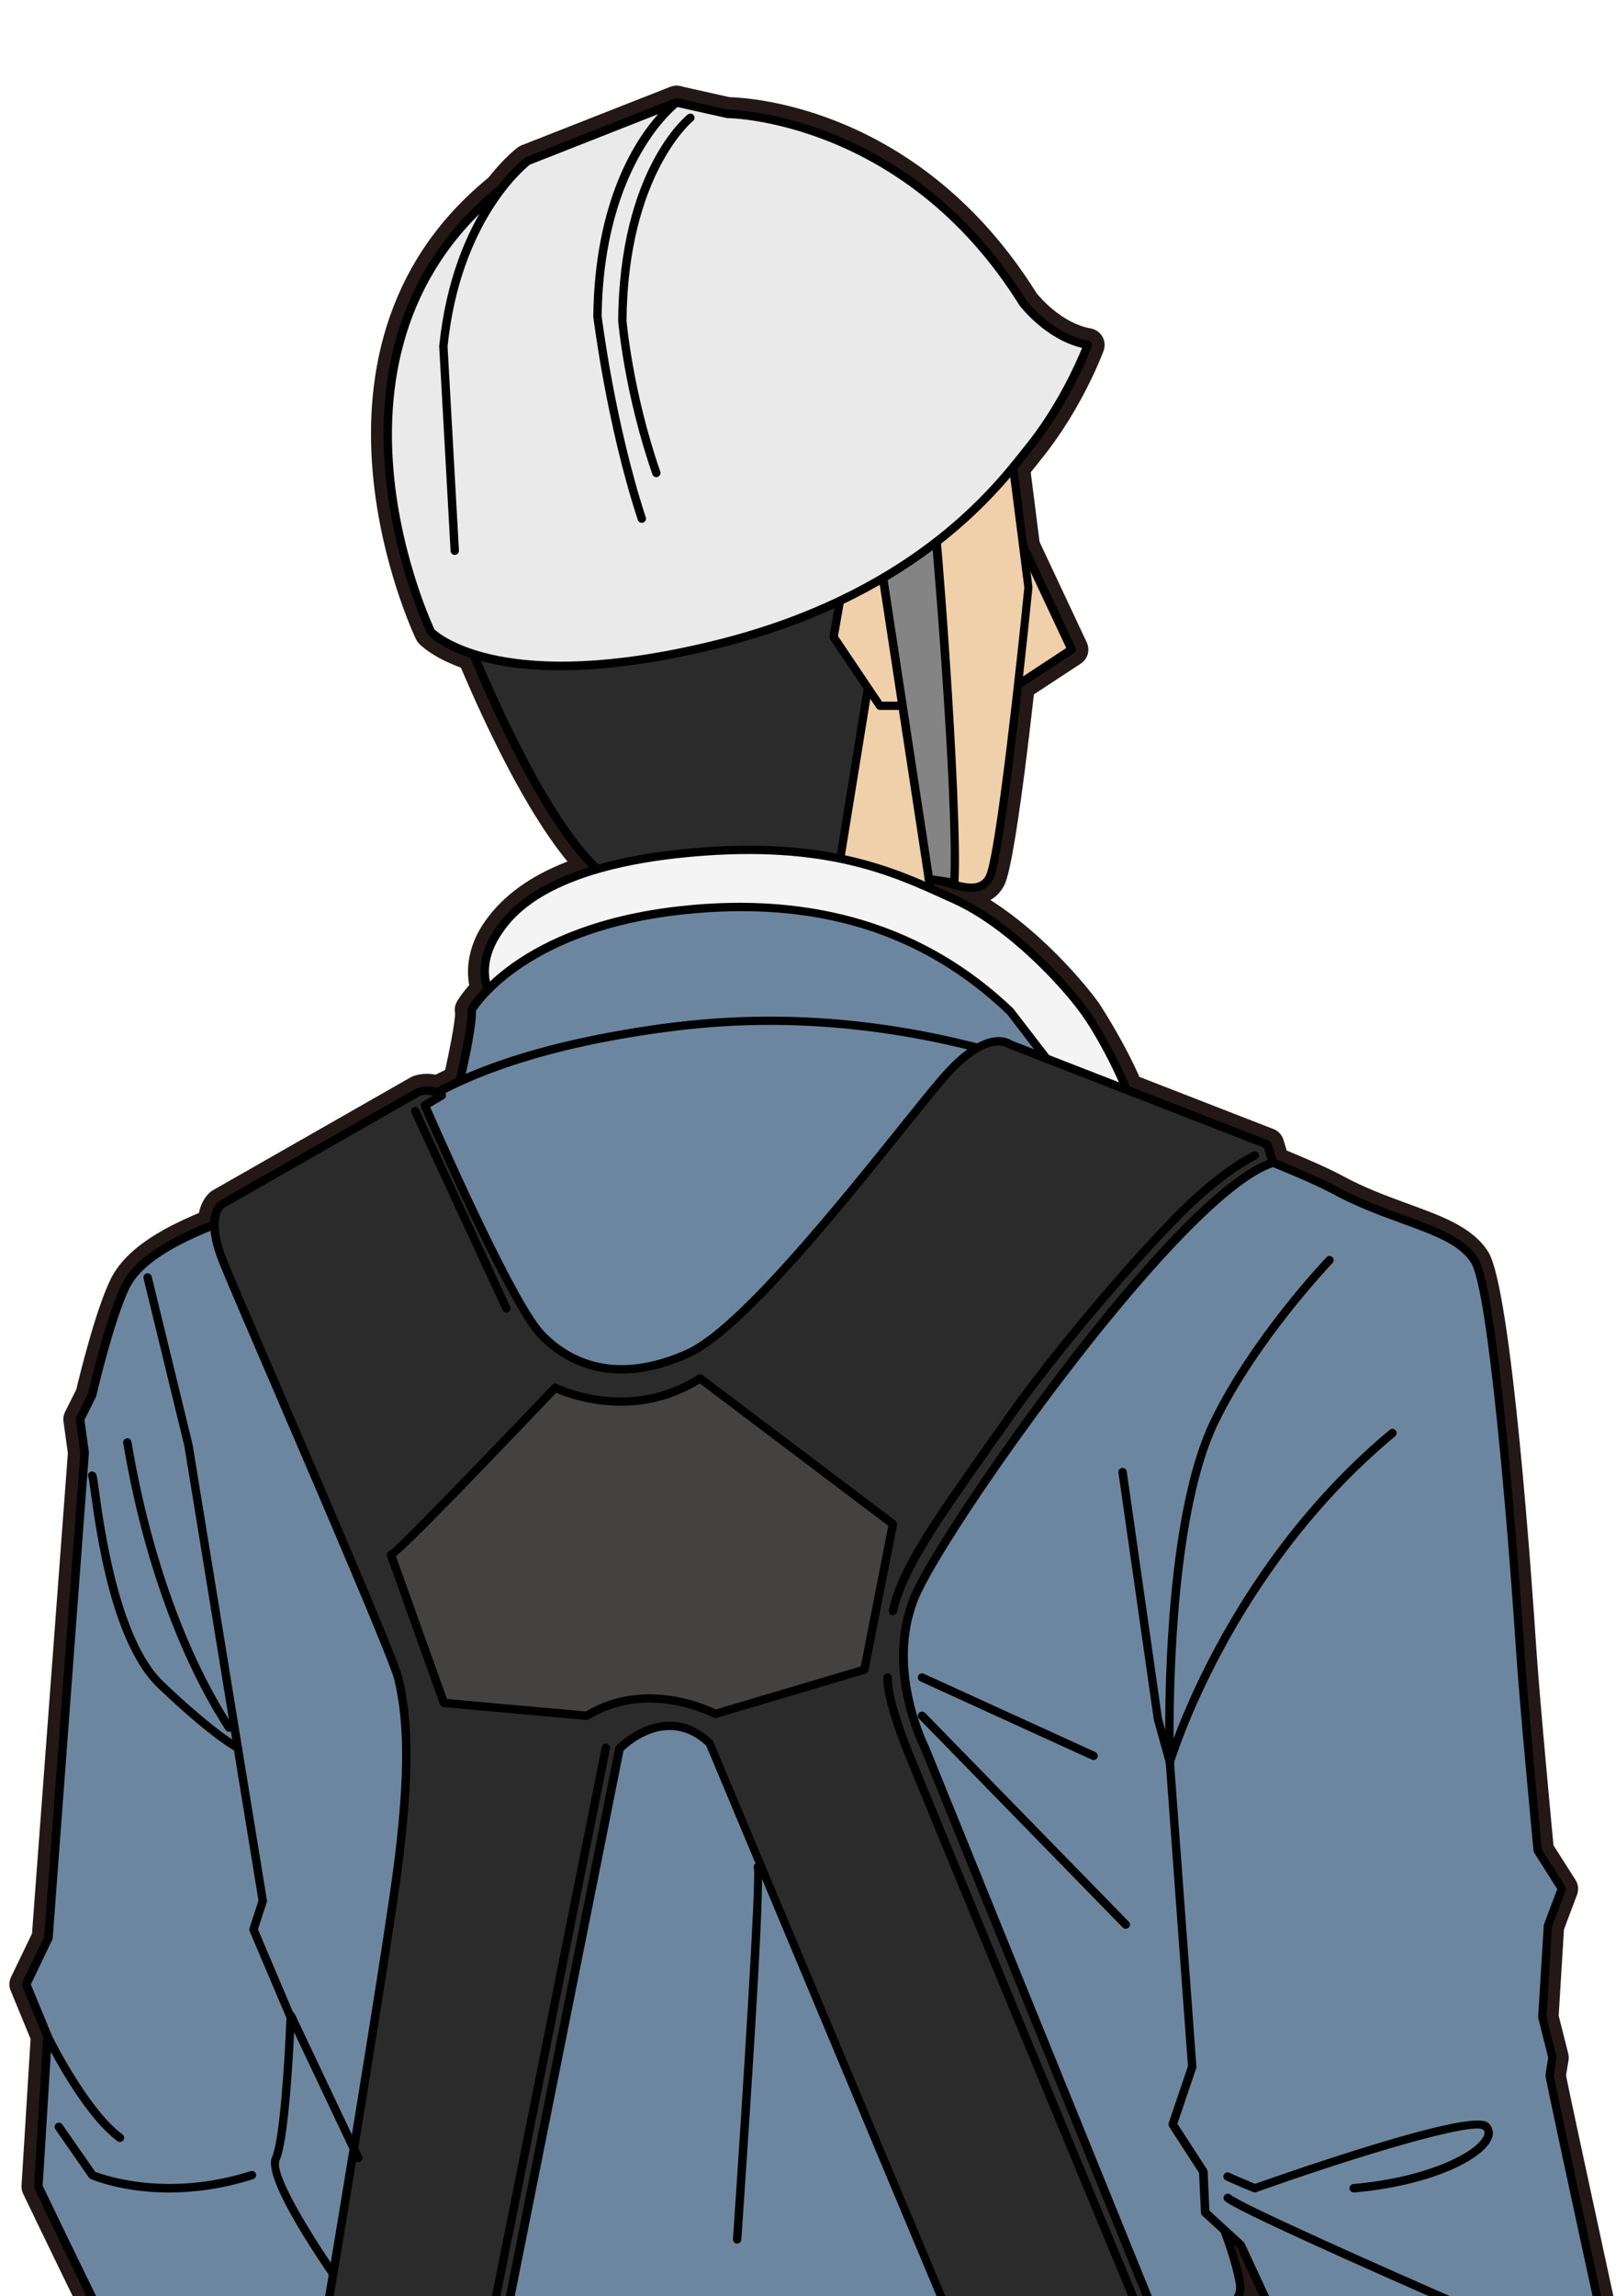 <svg width="200" height="284" viewBox="0 0 200 284" fill="none" xmlns="http://www.w3.org/2000/svg">
<g clip-path="url(#clip0_150_8064)">
<g clip-path="url(#clip1_150_8064)" filter="url(#filter0_f_150_8064)">
<path d="M125.216 87.276C124.874 87.276 124.522 87.193 124.211 87.017C123.537 86.644 123.123 85.93 123.143 85.164L123.599 65.493C123.62 64.53 124.304 63.712 125.247 63.516C126.19 63.319 127.144 63.795 127.548 64.665L134.503 79.47C134.938 80.401 134.627 81.509 133.767 82.079L126.356 86.944C126.014 87.172 125.61 87.286 125.216 87.286V87.276ZM127.538 74.386L127.382 81.302L129.994 79.594L127.548 74.386H127.538Z" fill="#231815"/>
<path d="M112.82 125.768C107.555 125.768 98.88 125.499 94.527 125.343C73.984 124.639 73.85 124.474 73.114 123.552C72.751 123.097 72.596 122.517 72.678 121.947C72.741 120.571 72.326 109.213 72.057 102.267C72.057 102.215 72.057 102.163 72.057 102.111L73.694 57.697C73.736 56.672 74.513 55.823 75.539 55.709L124.48 50.284C125.61 50.17 126.626 50.957 126.76 52.086L129.341 72.398C129.362 72.554 129.362 72.709 129.341 72.864C128.564 80.67 125.9 106.377 124.294 109.493C122.76 112.464 119.619 112.029 117.443 111.408C119.122 123.097 118.904 123.676 118.717 124.204C118.552 124.65 118.106 125.416 116.904 125.612C116.303 125.716 114.8 125.747 112.81 125.747L112.82 125.768ZM76.804 120.405C83.437 120.86 107.741 121.74 114.592 121.627C114.313 118.976 113.608 113.769 112.913 109.027C112.81 108.292 113.1 107.547 113.691 107.091C114.82 106.221 116.137 106.646 117.536 107.112C118.178 107.329 120.137 107.971 120.573 107.681C121.495 105.662 123.641 88.373 125.206 72.688L122.905 54.633L77.767 59.633L76.202 102.184C76.627 112.858 76.783 117.92 76.814 120.405H76.804ZM72.803 121.482C72.803 121.482 72.782 121.533 72.772 121.554C72.772 121.533 72.793 121.502 72.803 121.482Z" fill="#231815"/>
<path d="M75.332 110.715C74.907 110.715 74.493 110.59 74.14 110.342C64.843 103.851 54.769 77.026 54.344 75.887C54.137 75.328 54.178 74.707 54.458 74.189C54.738 73.672 55.236 73.289 55.816 73.154L102.725 62.139C103.264 62.014 103.824 62.108 104.291 62.398C104.757 62.687 105.089 63.153 105.213 63.692L109.701 82.969C109.763 83.228 109.773 83.507 109.732 83.766L105.98 106.915C105.824 107.868 105.037 108.582 104.083 108.654L75.477 110.725C75.477 110.725 75.374 110.725 75.332 110.725V110.715ZM59.081 76.633C62.387 84.998 69.808 101.552 75.964 106.522L102.166 104.627L105.586 83.497L101.658 66.632L59.081 76.633Z" fill="#231815"/>
<path d="M112.167 89.367H108.913C108.219 89.367 107.576 89.025 107.192 88.456L101.461 79.956C101.16 79.511 101.046 78.973 101.14 78.445L102.995 67.781C103.171 66.787 104.031 66.062 105.037 66.062H107.98C109.12 66.062 110.053 66.994 110.053 68.133C110.053 69.272 109.12 70.204 107.98 70.204H106.778L105.358 78.331L110.001 85.226H112.147C113.287 85.226 114.22 86.158 114.22 87.296C114.22 88.435 113.287 89.367 112.147 89.367H112.167Z" fill="#231815"/>
<path d="M118.106 111.284C118.003 111.284 117.899 111.284 117.795 111.264L114.655 110.788C113.753 110.653 113.048 109.949 112.914 109.048C111.701 101.128 105.669 61.58 105.627 61.228C105.327 58.899 106.964 58.629 114.81 57.377C115.608 57.252 116.417 57.594 116.862 58.277C118.044 60.048 120.552 103.52 120.169 109.348C120.127 109.928 119.847 110.467 119.402 110.829C119.029 111.129 118.573 111.284 118.106 111.284ZM110.012 62.45C110.903 68.32 113.867 87.763 116.044 102.029C115.671 89.709 113.94 68.475 113.318 61.828C112.084 62.046 110.893 62.263 110.012 62.45Z" fill="#231815"/>
<path d="M135.923 143.979C133.383 143.979 130.999 142.467 128.854 139.465C128.678 139.217 128.553 138.927 128.502 138.626C128.481 138.533 126.584 128.719 118.593 124.339C117.505 123.739 116.52 123.19 115.598 122.673C108.55 118.718 105.907 117.237 94.693 116.72C77.508 115.922 66.014 123.749 65.9 123.832C65.703 123.967 65.486 124.07 65.258 124.132C60.024 125.551 58.956 123.915 58.604 123.377C58.541 123.283 58.49 123.18 58.438 123.076C57.785 121.575 57.329 118.045 59.765 114.349C63.869 108.116 72.337 104.534 85.665 103.375C102.622 101.905 111.183 105.818 118.054 108.955L119.039 109.4C126.957 112.993 133.974 121.223 136.016 124.091C136.099 124.205 144.142 136.514 142.245 140.045C141.561 141.318 139.447 143.772 136.337 143.969C136.202 143.969 136.057 143.979 135.923 143.979ZM132.471 137.394C133.414 138.626 134.751 139.9 136.068 139.838C137.125 139.765 138.027 138.875 138.42 138.337C138.182 136.504 135.104 129.971 132.637 126.493C130.461 123.428 123.848 116.14 117.329 113.179L116.334 112.723C109.897 109.783 101.886 106.129 86.018 107.495C68.212 109.038 64.46 114.742 63.216 116.616C62.138 118.252 62.003 119.66 62.066 120.519C62.573 120.467 63.226 120.353 63.848 120.209C65.973 118.821 77.664 111.781 94.879 112.578C107.078 113.137 110.374 114.991 117.619 119.049C118.531 119.556 119.505 120.105 120.583 120.695C129.3 125.478 131.943 135.065 132.471 137.384V137.394Z" fill="#231815"/>
<path d="M56.8 136.276C56.344 136.276 55.888 136.12 55.515 135.831C54.883 135.334 54.603 134.516 54.779 133.739C55.557 130.406 56.355 126.285 56.324 125.333C56.22 124.846 56.303 124.339 56.552 123.894C56.8 123.448 62.998 112.878 83.976 110.549C101.119 108.644 115.422 113.054 126.481 123.635C126.553 123.707 126.626 123.79 126.688 123.873L132.616 131.586C133.166 132.3 133.187 133.284 132.679 134.019C132.171 134.754 131.238 135.085 130.378 134.826C130.108 134.743 103.088 126.782 83.831 129.039C68.295 130.861 57.827 136.017 57.723 136.069C57.433 136.214 57.111 136.286 56.8 136.286V136.276ZM60.459 125.488C60.438 126.358 60.262 127.89 59.692 130.706C64.242 128.925 72.575 126.182 83.354 124.919C98.02 123.2 116.324 126.958 125.61 129.256L123.496 126.513C113.235 116.76 100.445 112.888 84.422 114.659C67.953 116.491 61.796 123.624 60.449 125.478L60.459 125.488Z" fill="#231815"/>
<path d="M31.397 299.604C22.307 299.604 16.7 296.218 15.135 295.131C15.021 295.069 14.897 294.986 14.773 294.862C14.741 294.841 14.721 294.821 14.71 294.81C13.809 293.879 12.451 291.104 8.367 282.728C5.59 277.034 2.864 271.351 2.864 271.351C2.708 271.03 2.646 270.678 2.667 270.326L3.786 252.208L1.319 246.224C1.091 245.686 1.112 245.075 1.371 244.547L3.962 239.163L8.398 179.758L7.859 175.845C7.797 175.431 7.87 175.006 8.056 174.633L9.445 171.869C9.808 170.316 11.808 162.106 13.684 158.245C15.975 153.534 22.453 150.904 26.329 149.331C26.329 149.331 26.37 149.31 26.391 149.31C29.521 147.995 48.612 136.711 55.764 132.445C56.748 131.855 58.023 132.176 58.604 133.159C59.194 134.143 58.873 135.416 57.889 135.996C55.598 137.363 38.02 147.84 30.661 151.784C54.613 176.559 46.695 209.316 45.824 212.567L43.368 261.681L53.359 291.777C53.691 292.76 53.235 293.837 52.302 294.293C44.083 298.289 37.066 299.604 31.407 299.604H31.397ZM17.509 291.736C19.229 292.936 30.184 299.728 48.84 291.332L39.305 262.613C39.222 262.364 39.191 262.116 39.202 261.857L41.689 212.121C41.689 211.956 41.72 211.79 41.772 211.635C41.876 211.293 51.318 177.936 26.681 153.638C23.334 155.025 18.825 157.127 17.405 160.036C15.581 163.794 13.446 172.936 13.425 173.029C13.384 173.184 13.332 173.339 13.259 173.484L12.057 175.896L12.544 179.396C12.565 179.541 12.565 179.686 12.555 179.831L8.077 239.847C8.056 240.105 7.994 240.354 7.88 240.592L5.517 245.499L7.808 251.069C7.922 251.359 7.973 251.67 7.963 251.98L6.844 270.036C10.554 277.759 16.358 289.706 17.509 291.725V291.736ZM16.006 291.125C16.389 291.125 16.752 291.228 17.073 291.425C16.794 291.259 16.441 291.125 16.006 291.125Z" fill="#231815"/>
<path d="M116.665 171.279C116.583 171.279 116.5 171.279 116.417 171.269L49.328 163.059C48.571 162.966 47.918 162.458 47.648 161.744L41.492 145.676C41.326 145.241 41.305 144.765 41.45 144.32C41.637 143.72 46.477 129.505 83.364 124.929C119.681 120.425 146.95 137.663 148.101 138.409C148.629 138.75 148.982 139.32 149.044 139.951C149.106 140.583 148.878 141.204 148.412 141.639L118.116 170.699C117.733 171.072 117.215 171.279 116.676 171.279H116.665ZM51.069 159.104L115.94 167.034L143.53 140.562C136.296 136.617 112.789 125.457 83.852 129.039C54.303 132.704 47.037 142.529 45.658 145.003L51.058 159.094L51.069 159.104Z" fill="#231815"/>
<path d="M63.486 292.864C43.202 292.864 40.736 289.675 39.906 288.599C38.984 287.398 39.191 286.29 39.274 285.979C39.336 285.752 39.44 285.534 39.575 285.348L40.58 283.909C33.936 274.581 31.148 268.607 32.268 266.164C32.941 264.704 33.615 256.836 33.905 249.899L29.49 239.495C29.293 239.039 29.272 238.521 29.428 238.056L30.423 234.97L21.323 179.189L16.286 158.493C16.016 157.385 16.7 156.257 17.809 155.988C18.918 155.708 20.048 156.402 20.317 157.51L25.375 178.278C25.375 178.278 25.396 178.381 25.407 178.433L34.6 234.784C34.652 235.105 34.631 235.436 34.527 235.757L33.615 238.584L37.906 248.709C38.02 248.988 38.082 249.288 38.072 249.599C37.979 252.084 37.44 264.414 36.123 267.706C36.196 269.611 40.621 276.92 44.798 282.687C45.317 283.401 45.327 284.364 44.819 285.089L43.824 286.518C45.379 287.325 50.468 288.94 66.18 288.723C91.055 288.392 139.986 287.439 144.225 287.356C148.319 286.073 151.604 283.888 151.469 282.956C150.941 279.374 148.319 273.328 148.287 273.266C148.163 272.986 148.111 272.696 148.111 272.396L148.712 244.019C148.712 243.864 148.733 243.708 148.775 243.553C148.826 243.367 153.573 224.39 156.983 203.425C162.611 168.846 160.435 155.656 157.616 150.687C157.056 149.693 157.398 148.43 158.403 147.861C159.398 147.291 160.663 147.643 161.233 148.637C171.794 167.272 154.226 238.853 152.858 244.319L152.267 272.024C152.91 273.545 155.045 278.774 155.563 282.335C155.76 283.671 155.584 288.247 145.147 291.394C144.971 291.446 144.784 291.477 144.587 291.477C144.069 291.477 92.123 292.512 66.222 292.854C65.279 292.864 64.356 292.874 63.486 292.874V292.864Z" fill="#231815"/>
<path d="M180.459 294.438C173.867 294.438 165.586 292.44 155.636 286.332C155.283 286.114 155.014 285.804 154.838 285.442L151.822 278.93L147.738 275.192C147.334 274.819 147.096 274.312 147.064 273.763L146.857 269.27L143.375 263.887C143.033 263.359 142.95 262.696 143.147 262.096L145.427 255.377L142.711 218.354L141.271 213.157C141.25 213.074 141.229 212.981 141.219 212.898L136.855 182.368C136.69 181.239 137.477 180.183 138.617 180.028C139.747 179.862 140.804 180.649 140.96 181.788L145.302 212.184L146.764 217.454C146.795 217.588 146.826 217.723 146.836 217.858L149.593 255.501C149.614 255.78 149.583 256.05 149.49 256.319L147.396 262.489L150.64 267.5C150.837 267.81 150.951 268.162 150.972 268.535L151.158 272.728L154.921 276.165C155.128 276.352 155.283 276.569 155.397 276.818L158.32 283.133C180.625 296.561 192.741 287.771 195.684 285.069C189.673 257.364 189.673 257.095 189.673 256.805C189.673 256.671 189.673 256.339 189.973 254.59L188.812 250.014C188.761 249.807 188.74 249.589 188.75 249.382L189.445 238.087C189.455 237.88 189.496 237.683 189.569 237.487L190.927 233.863L188.491 230.033C188.315 229.753 188.211 229.443 188.18 229.122C188.159 228.946 186.449 210.994 185.993 204.047C184.604 182.947 182.241 159.602 180.676 157.044C179.526 155.222 176.437 154.094 172.862 152.789C170.177 151.816 167.14 150.708 164.093 149.042C157.056 145.201 121.796 132.684 120.252 132.177C119.194 131.866 118.562 130.769 118.832 129.692C119.111 128.584 120.231 127.911 121.34 128.18C121.578 128.242 158.413 141.215 166.083 145.408C168.861 146.93 171.742 147.975 174.281 148.907C178.572 150.47 182.283 151.826 184.19 154.85C187.092 159.457 189.652 196.427 190.129 203.788C190.543 210.031 191.984 225.312 192.264 228.252L194.99 232.538C195.342 233.087 195.404 233.77 195.176 234.37L193.559 238.667L192.906 249.33L194.088 254.02C194.161 254.3 194.171 254.6 194.119 254.89C194.005 255.553 193.87 256.36 193.818 256.733C194.233 258.876 197.664 274.726 199.954 285.307C200.089 285.939 199.923 286.601 199.509 287.088C199.415 287.202 192.979 294.459 180.428 294.459L180.459 294.438Z" fill="#231815"/>
<path d="M54.79 294.272C46.83 294.272 42.052 292.201 41.803 292.098C41.72 292.067 41.648 292.025 41.565 291.974L38.922 290.369C38.196 289.934 37.813 289.096 37.958 288.257C38.041 287.77 46.125 239.753 47.369 229.142C48.519 219.348 48.499 213.271 47.296 208.167C46.788 206.024 37.74 184.997 32.34 172.439C29.014 164.705 26.381 158.597 25.624 156.681C22.971 149.983 25.655 147.695 26.225 147.302C26.277 147.271 26.329 147.24 26.381 147.209L50.82 133.263C50.903 133.222 50.986 133.18 51.069 133.139C51.318 133.035 53.598 132.186 55.889 133.801C56.459 134.205 56.79 134.878 56.759 135.572C56.728 136.276 56.344 136.907 55.743 137.27L55.215 137.58C61.351 151.474 66.512 161.63 68.502 163.67C72.534 167.811 77.851 168.432 84.318 165.523C90.299 162.831 103.15 146.836 110.053 138.243C112.095 135.696 113.867 133.501 115.08 132.093C120.915 125.312 124.729 126.617 125.952 127.341L157.616 139.661C158.206 139.889 158.662 140.386 158.849 140.997L159.523 143.233C159.844 144.31 159.243 145.459 158.165 145.801C147.687 149.155 119.951 188.165 115.422 197.689C111.566 205.806 116.261 215.155 116.313 215.248C116.344 215.3 116.365 215.362 116.396 215.414L145.448 287.025C145.551 287.273 145.603 287.532 145.603 287.801V289.913C145.603 291.032 144.722 291.943 143.603 291.984L119.381 292.874C118.521 292.916 117.723 292.398 117.391 291.601L86.091 216.853C82.898 214.192 79.737 216.377 78.576 217.36L63.651 292.108C63.475 292.968 62.791 293.62 61.921 293.754C59.34 294.137 56.956 294.282 54.811 294.282L54.79 294.272ZM43.586 288.35C44.425 288.681 50.489 290.918 59.858 289.831L74.617 215.89C74.69 215.497 74.876 215.145 75.156 214.855C77.592 212.318 83.665 208.902 89.21 214.089C89.428 214.285 89.594 214.534 89.708 214.803L120.635 288.661L141.312 287.895L112.561 217.029C111.981 215.859 107.089 205.506 111.66 195.888C115.754 187.274 141.012 150.521 154.527 142.902L124.232 131.12C124.076 131.058 123.942 130.985 123.807 130.892C123.32 130.737 121.371 131.11 118.21 134.785C117.039 136.141 115.298 138.315 113.277 140.831C102.964 153.658 92.371 166.434 86.008 169.291C78.017 172.884 70.741 171.921 65.517 166.548C62.159 163.09 54.976 147.364 50.862 137.984L28.744 150.604C28.557 151.049 28.412 152.457 29.48 155.139C30.216 157.002 32.962 163.39 36.155 170.793C44.425 190.008 50.8 204.895 51.339 207.214C52.655 212.825 52.696 219.306 51.494 229.618C50.343 239.443 43.658 279.426 42.29 287.553L43.596 288.35H43.586Z" fill="#231815"/>
<path d="M60.397 291.105C60.262 291.105 60.127 291.094 59.992 291.063C58.873 290.835 58.137 289.748 58.365 288.63L72.948 215.787C73.176 214.669 74.264 213.944 75.384 214.162C76.503 214.389 77.239 215.476 77.011 216.595L62.428 289.438C62.231 290.421 61.371 291.105 60.397 291.105Z" fill="#231815"/>
<path d="M141.623 289.572C140.804 289.572 140.037 289.085 139.706 288.288C139.436 287.646 113.204 224.369 110.426 217.422C107.628 210.434 107.7 207.836 107.794 207.204C107.949 206.076 109.006 205.268 110.136 205.444C111.235 205.599 112.012 206.593 111.908 207.691C111.908 207.867 111.939 210.03 114.282 215.88C117.059 222.806 143.281 286.062 143.541 286.694C143.976 287.75 143.478 288.961 142.421 289.396C142.162 289.5 141.893 289.551 141.633 289.551L141.623 289.572Z" fill="#231815"/>
<path d="M110.509 201.344C110.354 201.344 110.208 201.323 110.053 201.292C108.934 201.044 108.239 199.936 108.488 198.818C109.763 193.155 113.867 187.357 120.656 177.75C121.506 176.549 122.397 175.286 123.33 173.96C129.331 165.43 141.167 151.588 146.795 146.546C151.355 142.456 154.351 141.1 154.475 141.038C155.522 140.572 156.745 141.038 157.211 142.084C157.678 143.129 157.211 144.341 156.175 144.817C156.113 144.848 153.553 146.049 149.573 149.621C144.722 153.979 133 167.428 126.729 176.342C125.797 177.667 124.905 178.93 124.045 180.141C117.775 189.014 113.629 194.873 112.53 199.729C112.312 200.692 111.463 201.344 110.509 201.344Z" fill="#231815"/>
<path d="M62.677 163.919C61.889 163.919 61.143 163.473 60.791 162.718L49.493 138.295C49.017 137.26 49.462 136.028 50.509 135.551C51.546 135.065 52.779 135.52 53.256 136.566L64.553 160.989C65.03 162.024 64.584 163.256 63.537 163.732C63.258 163.867 62.957 163.919 62.667 163.919H62.677Z" fill="#231815"/>
<path d="M72.627 214.307C72.564 214.307 72.502 214.307 72.44 214.307L54.748 212.712C53.94 212.64 53.255 212.112 52.986 211.346L46.57 193.394C46.228 192.773 46.208 191.975 46.56 191.323C46.778 190.919 47.12 190.609 47.524 190.422C49.68 188.476 60.531 177.233 67.227 170.224C67.859 169.561 68.854 169.396 69.673 169.81C69.994 169.975 77.726 173.754 85.53 168.764C86.256 168.298 87.21 168.329 87.904 168.857L111.773 186.871C112.405 187.348 112.706 188.145 112.561 188.921L109.027 206.935C108.882 207.691 108.322 208.302 107.586 208.519L89.148 213.996C88.619 214.151 88.049 214.089 87.562 213.83C87.272 213.675 80.265 210.01 73.725 214.006C73.394 214.203 73.02 214.307 72.647 214.307H72.627ZM56.437 208.706L72.15 210.114C79.187 206.19 86.329 208.737 88.712 209.793L105.181 204.906L108.218 189.387L86.494 172.988C79.198 176.984 72.181 175.204 69.227 174.106C67.517 175.887 63.848 179.718 60.158 183.538C57.225 186.571 54.862 188.973 53.162 190.692C52.209 191.644 51.452 192.41 50.841 192.99L56.448 208.695L56.437 208.706Z" fill="#231815"/>
<path d="M69.435 84.459C66.004 84.459 62.895 84.138 60.096 83.486C54.344 82.14 52.074 79.842 51.836 79.583C51.701 79.438 51.587 79.273 51.494 79.086C51.307 78.703 33.2 40.811 63.247 19.867C63.268 19.049 63.776 18.294 64.563 17.994L82.971 10.746C83.354 10.601 83.779 10.56 84.183 10.653L90.288 12.02C92.931 12.082 113.95 13.345 128.274 36.246C128.636 36.701 131.362 39.983 134.99 40.625C135.591 40.729 136.12 41.101 136.43 41.629C136.741 42.157 136.793 42.799 136.586 43.379C136.482 43.669 133.922 50.543 128.916 56.734L128.398 57.386C124.781 61.931 113.794 75.784 88.65 81.85C81.468 83.579 75.052 84.449 69.455 84.449L69.435 84.459ZM55.059 76.912C56.334 77.927 64.574 83.403 87.655 77.823C111.411 72.088 121.381 59.529 125.133 54.809L125.683 54.125C128.678 50.419 130.751 46.361 131.829 43.99C127.683 42.323 125.05 38.834 124.916 38.668C124.884 38.627 124.853 38.575 124.822 38.523C119.07 29.289 111.483 22.714 102.269 18.998C95.377 16.213 90.101 16.151 90.049 16.151C89.904 16.151 89.749 16.13 89.604 16.099L83.914 14.825L67.476 21.296C67.372 21.824 67.051 22.311 66.584 22.611C54.707 30.448 49.151 41.94 50.094 56.776C50.727 66.839 54.282 75.152 55.08 76.912H55.059Z" fill="#231815"/>
<path d="M56.282 70.193C55.194 70.193 54.272 69.344 54.209 68.237L52.8 42.903C52.8 42.789 52.8 42.686 52.8 42.572C54.562 25.427 63.682 18.532 64.076 18.242C64.221 18.139 64.377 18.046 64.543 17.983L82.971 10.747C83.945 10.364 85.044 10.767 85.552 11.678C86.049 12.589 85.8 13.739 84.95 14.35C84.878 14.401 76.286 21.027 76.027 38.99C76.203 40.398 77.84 52.645 81.416 63.505C81.779 64.592 81.178 65.762 80.089 66.125C79.001 66.477 77.83 65.886 77.478 64.799C73.57 52.914 71.964 39.901 71.901 39.352C71.891 39.259 71.881 39.166 71.891 39.083C72.016 28.885 74.586 21.928 77.177 17.486L66.398 21.731C65.216 22.735 58.448 29.03 56.977 42.841L58.376 68.009C58.438 69.148 57.568 70.131 56.417 70.193C56.376 70.193 56.334 70.193 56.303 70.193H56.282Z" fill="#231815"/>
<path d="M81.23 60.576C80.369 60.576 79.571 60.038 79.271 59.189C75.747 49.074 74.99 40.201 74.959 39.829C74.959 39.767 74.959 39.704 74.959 39.642C75.115 20.396 83.79 13.253 84.152 12.963C85.044 12.248 86.35 12.393 87.065 13.284C87.78 14.174 87.635 15.468 86.754 16.183C86.619 16.296 79.271 22.622 79.105 39.57C79.188 40.502 80.038 48.742 83.199 57.822C83.572 58.899 83.002 60.079 81.924 60.462C81.696 60.545 81.468 60.576 81.24 60.576H81.23Z" fill="#231815"/>
<path d="M28.36 215.777C27.676 215.777 27.013 215.445 26.619 214.834C20.763 205.807 16.224 193.228 13.829 179.417C13.788 179.179 13.757 179.013 13.746 178.92C13.477 177.874 14.057 176.798 15.104 176.446C16.192 176.083 17.364 176.673 17.726 177.75C17.788 177.947 17.82 178.092 17.923 178.703C20.224 191.985 24.546 204.016 30.112 212.577C30.734 213.54 30.464 214.824 29.5 215.445C29.148 215.673 28.765 215.777 28.371 215.777H28.36Z" fill="#231815"/>
<path d="M29.438 218.25C29.137 218.25 28.837 218.188 28.547 218.043C28.236 217.888 25.302 216.397 18.462 209.895C12.316 204.056 10.388 189.925 9.663 184.593C9.58 184.023 9.507 183.433 9.466 183.195C9.175 182.336 9.486 181.342 10.284 180.814C11.238 180.183 12.523 180.441 13.155 181.394C13.477 181.88 13.518 182.16 13.767 184.034C14.378 188.486 16.223 202.058 21.312 206.893C27.645 212.908 30.329 214.306 30.36 214.327C31.376 214.844 31.791 216.076 31.283 217.091C30.92 217.826 30.195 218.25 29.428 218.25H29.438Z" fill="#231815"/>
<path d="M14.845 266.506C14.41 266.506 13.985 266.372 13.612 266.092C8.782 262.5 4.211 253.172 4.025 252.768C3.527 251.743 3.952 250.501 4.989 250.004C6.015 249.507 7.258 249.931 7.756 250.956C8.948 253.399 12.762 260.284 16.099 262.769C17.022 263.452 17.208 264.746 16.524 265.668C16.12 266.216 15.488 266.496 14.855 266.496L14.845 266.506Z" fill="#231815"/>
<path d="M20.96 272.749C14.793 272.749 10.845 271.062 10.596 270.948C10.243 270.792 9.943 270.544 9.725 270.233L5.579 264.27C4.926 263.328 5.154 262.044 6.098 261.392C7.041 260.74 8.326 260.968 8.979 261.91L12.762 267.345C14.638 267.987 21.572 269.933 30.537 267.086C31.625 266.734 32.797 267.345 33.139 268.432C33.491 269.519 32.879 270.689 31.791 271.031C27.739 272.325 24.059 272.749 20.95 272.749H20.96Z" fill="#231815"/>
<path d="M167.534 272.738C166.467 272.738 165.565 271.92 165.472 270.843C165.42 270.212 165.648 269.622 166.063 269.208C162.746 270.274 159.284 271.454 156.009 272.614C155.522 272.79 154.993 272.769 154.517 272.572C154.237 272.459 151.718 271.413 151.013 271.061C149.987 270.554 149.573 269.301 150.091 268.286C150.599 267.261 151.853 266.847 152.869 267.365C153.211 267.541 154.392 268.038 155.377 268.452C182.77 258.72 184.532 260.646 185.486 261.681C186.325 262.603 186.553 263.866 186.076 265.077C184.657 268.711 176.935 271.931 167.711 272.728C167.648 272.728 167.586 272.728 167.524 272.728L167.534 272.738ZM180.106 265.232C177.308 265.812 173.007 267.023 168.229 268.524C173.836 267.934 177.847 266.475 180.106 265.232Z" fill="#231815"/>
<path d="M144.784 220.083C144.701 220.083 144.608 220.083 144.525 220.062C143.509 219.938 142.742 219.089 142.711 218.074C142.67 216.874 141.872 188.61 148.422 175.017C153.542 164.405 162.673 154.828 163.057 154.435C163.844 153.607 165.161 153.586 165.99 154.373C166.819 155.16 166.84 156.474 166.052 157.303C165.959 157.396 156.983 166.807 152.153 176.818C148.484 184.427 147.303 197.627 146.95 207.018C151.065 198.414 158.579 185.991 171.017 175.658C171.898 174.923 173.204 175.048 173.939 175.928C174.675 176.808 174.551 178.112 173.67 178.847C153.656 195.484 146.836 218.364 146.764 218.603C146.505 219.493 145.686 220.093 144.774 220.093L144.784 220.083Z" fill="#231815"/>
<path d="M139.332 240.137C138.793 240.137 138.255 239.93 137.85 239.515L112.634 213.685C111.836 212.867 111.846 211.552 112.675 210.755C113.494 209.958 114.81 209.968 115.608 210.796L140.825 236.627C141.623 237.445 141.613 238.76 140.783 239.557C140.379 239.95 139.861 240.147 139.332 240.147V240.137Z" fill="#231815"/>
<path d="M91.231 279.074C91.231 279.074 91.138 279.074 91.086 279.074C89.946 279.002 89.085 278.008 89.158 276.869C90.257 260.667 91.925 234.339 91.77 231.451C91.645 230.964 91.697 230.426 91.957 229.95C92.506 228.945 93.77 228.583 94.765 229.132C95.767 229.677 95.767 238.042 94.765 254.227C94.061 265.584 93.283 277.045 93.273 277.159C93.2 278.256 92.288 279.085 91.21 279.085L91.231 279.074Z" fill="#231815"/>
<path d="M135.352 219.255C135.062 219.255 134.772 219.193 134.492 219.069L113.255 209.378C112.219 208.902 111.753 207.67 112.229 206.635C112.706 205.6 113.939 205.134 114.976 205.61L136.213 215.3C137.249 215.777 137.715 217.009 137.239 218.044C136.886 218.81 136.14 219.255 135.352 219.255Z" fill="#231815"/>
<path d="M181.796 287.688C181.516 287.688 181.236 287.636 180.967 287.512C172.395 283.785 152.267 274.943 150.547 273.401C149.697 272.634 149.624 271.33 150.391 270.481C151.148 269.642 152.423 269.57 153.273 270.284C154.817 271.392 169.524 278.018 182.615 283.722C183.661 284.178 184.149 285.4 183.692 286.445C183.35 287.222 182.594 287.688 181.796 287.688Z" fill="#231815"/>
<path d="M44.332 269.001C43.555 269.001 42.809 268.566 42.456 267.811L34.144 250.252C33.657 249.217 34.102 247.985 35.129 247.498C36.165 247.012 37.398 247.457 37.885 248.482L46.198 266.04C46.685 267.076 46.239 268.308 45.213 268.794C44.923 268.929 44.622 268.991 44.332 268.991V269.001Z" fill="#231815"/>
<path d="M125.672 65.545L132.627 80.339L125.216 85.216L125.672 65.545Z" fill="#EFD0AB"/>
<path d="M125.216 85.722C125.133 85.722 125.04 85.702 124.967 85.66C124.801 85.567 124.698 85.391 124.698 85.195L125.154 65.524C125.154 65.286 125.33 65.079 125.568 65.027C125.796 64.986 126.045 65.099 126.149 65.317L133.103 80.122C133.217 80.36 133.134 80.629 132.917 80.774L125.506 85.64C125.423 85.691 125.32 85.722 125.226 85.722H125.216ZM126.138 67.75L125.755 84.232L131.963 80.153L126.138 67.75Z" fill="black"/>
<path d="M124.698 52.355L127.278 72.668C127.278 72.668 124.003 105.549 122.449 108.562C120.894 111.574 115.732 108.127 114.955 108.738C114.955 108.738 117.028 122.807 116.769 123.522C116.51 124.236 74.544 122.683 74.72 122.248C74.897 121.813 74.119 102.195 74.119 102.195L75.757 57.78L124.698 52.355Z" fill="#EFD0AB"/>
<path d="M112.955 124.215C108.592 124.215 101.285 124.018 94.579 123.79C74.752 123.107 74.482 122.775 74.316 122.579C74.202 122.434 74.171 122.227 74.233 122.051C74.306 121.399 73.891 109.814 73.591 102.204L75.228 57.749C75.228 57.49 75.436 57.283 75.684 57.252L124.625 51.827C124.916 51.806 125.164 51.992 125.195 52.272L127.776 72.584C127.776 72.584 127.776 72.667 127.776 72.698C127.641 74.044 124.47 105.714 122.895 108.778C121.651 111.191 118.666 110.207 116.697 109.555C116.323 109.431 115.857 109.275 115.536 109.203C116.313 114.555 117.495 122.972 117.236 123.676C117.122 123.997 116.78 124.059 116.634 124.08C116.137 124.163 114.81 124.204 112.934 124.204L112.955 124.215ZM75.249 121.833C79.374 122.382 112.748 123.407 116.292 123.096C116.241 121.502 115.173 113.686 114.448 108.799C114.416 108.613 114.499 108.426 114.644 108.312C115.121 107.94 115.847 108.188 117.049 108.582C119.298 109.327 121.226 109.814 122.003 108.312C123.237 105.921 125.859 81.83 126.771 72.667L124.252 52.914L76.265 58.235L74.648 102.204C75.208 116.357 75.28 120.539 75.26 121.833H75.249Z" fill="black"/>
<path d="M56.282 75.173C56.282 75.173 66.45 102.453 75.322 108.654L103.928 106.584L107.68 83.434L103.192 64.157L56.282 75.173Z" fill="#2B2B2B"/>
<path d="M75.332 109.161C75.228 109.161 75.125 109.13 75.031 109.068C66.128 102.846 56.22 76.467 55.795 75.349C55.743 75.214 55.754 75.059 55.826 74.924C55.899 74.79 56.023 74.697 56.168 74.665L103.078 63.65C103.212 63.619 103.358 63.65 103.472 63.712C103.586 63.785 103.669 63.898 103.7 64.033L108.187 83.31C108.208 83.372 108.208 83.445 108.187 83.507L104.435 106.656C104.394 106.894 104.197 107.07 103.959 107.091L75.353 109.161C75.353 109.161 75.332 109.161 75.311 109.161H75.332ZM56.987 75.535C58.469 79.397 67.569 102.38 75.488 108.116L103.503 106.097L107.172 83.445L102.829 64.768L57.008 75.535H56.987Z" fill="black"/>
<path d="M107.991 68.123H105.047L103.192 78.787L108.923 87.297H112.168" fill="#EFD0AB"/>
<path d="M112.167 87.814H108.913C108.737 87.814 108.581 87.731 108.478 87.586L102.746 79.086C102.673 78.972 102.642 78.838 102.663 78.703L104.518 68.04C104.56 67.791 104.777 67.615 105.026 67.615H107.97C108.26 67.615 108.488 67.843 108.488 68.133C108.488 68.423 108.26 68.65 107.97 68.65H105.461L103.71 78.683L109.162 86.789H112.136C112.426 86.789 112.654 87.017 112.654 87.306C112.654 87.596 112.426 87.824 112.136 87.824L112.167 87.814Z" fill="black"/>
<path d="M118.106 109.214C118.749 99.451 115.318 59.675 115.142 59.416C115.142 59.416 107.648 60.617 107.69 60.969C107.731 61.321 114.976 108.737 114.976 108.737L118.116 109.214H118.106Z" fill="#848484"/>
<path d="M118.106 109.731C118.106 109.731 118.054 109.731 118.023 109.731L114.883 109.255C114.655 109.223 114.479 109.047 114.447 108.82C114.147 106.884 107.213 61.383 107.161 61.041C107.089 60.461 107.058 60.202 115.049 58.919C115.245 58.888 115.453 58.97 115.567 59.146C116.147 60.016 119.184 100.62 118.614 109.265C118.614 109.41 118.531 109.544 118.417 109.638C118.324 109.71 118.21 109.751 118.096 109.751L118.106 109.731ZM115.422 108.281L117.619 108.613C118.075 98.622 115.225 64.55 114.707 60.016C111.991 60.461 109.162 60.989 108.26 61.258C108.892 65.42 114.779 104.026 115.432 108.281H115.422Z" fill="black"/>
<path d="M60.335 122.248C60.335 122.248 59.019 119.236 61.496 115.488C63.61 112.289 68.616 106.936 85.842 105.446C103.067 103.955 111.349 108.199 118.179 111.295C125.009 114.39 131.798 121.741 134.316 125.292C136.835 128.843 141.209 137.571 140.4 139.062C139.592 140.552 135.405 145.056 130.523 138.254C130.523 138.254 128.564 127.446 119.578 122.518C110.095 117.31 107.98 115.26 94.776 114.649C76.597 113.811 64.698 122.134 64.698 122.134C64.698 122.134 60.915 123.159 60.324 122.248H60.335Z" fill="#F4F4F4"/>
<path d="M135.933 142.426C133.912 142.426 131.953 141.132 130.119 138.554C130.077 138.492 130.046 138.419 130.025 138.347C130.005 138.243 128.004 127.724 119.339 122.972C118.262 122.382 117.277 121.823 116.355 121.316C109.276 117.351 106.342 115.705 94.765 115.166C76.98 114.348 65.133 122.476 65.009 122.558C64.957 122.589 64.905 122.62 64.843 122.631C63.599 122.972 60.625 123.635 59.899 122.527C59.879 122.507 59.868 122.476 59.858 122.455C59.796 122.32 58.459 119.142 61.06 115.197C62.47 113.065 66.74 106.573 85.8 104.917C102.352 103.488 110.696 107.298 117.412 110.363L118.396 110.808C125.144 113.872 132.005 121.119 134.751 124.981C136.772 127.828 141.934 137.332 140.877 139.299C140.442 140.107 138.752 142.25 136.244 142.405C136.14 142.405 136.037 142.405 135.943 142.405L135.933 142.426ZM131.02 138.046C132.71 140.376 134.461 141.473 136.171 141.38C138.203 141.245 139.623 139.434 139.965 138.812C140.535 137.767 136.855 129.733 133.912 125.581C131.238 121.813 124.542 114.732 117.982 111.75L116.997 111.305C110.395 108.292 102.186 104.534 85.904 105.942C67.351 107.547 63.278 113.727 61.941 115.756C59.827 118.966 60.635 121.533 60.801 121.968C61.112 122.227 62.864 122.082 64.511 121.647C65.589 120.933 77.457 113.313 94.828 114.131C106.653 114.68 109.649 116.357 116.883 120.405C117.795 120.923 118.78 121.471 119.858 122.061C128.553 126.834 130.792 136.783 131.041 138.046H131.02Z" fill="black"/>
<path d="M56.8 134.216C56.8 134.216 58.697 126.13 58.355 124.919C58.355 124.919 64.045 114.845 84.204 112.609C104.363 110.373 116.925 117.351 125.05 125.126L130.979 132.839C130.979 132.839 103.523 124.639 83.593 126.979C67.455 128.874 56.79 134.205 56.79 134.205L56.8 134.216Z" fill="#6D86A0"/>
<path d="M56.8 134.733C56.686 134.733 56.572 134.692 56.479 134.619C56.323 134.495 56.251 134.288 56.292 134.091C57.204 130.178 58.044 125.726 57.847 125.053C57.806 124.919 57.826 124.774 57.899 124.66C58.137 124.235 63.952 114.338 84.142 112.091C100.808 110.238 114.686 114.504 125.402 124.753L131.383 132.518C131.518 132.694 131.528 132.942 131.403 133.129C131.279 133.315 131.041 133.398 130.833 133.336C130.564 133.253 103.254 125.188 83.654 127.497C67.807 129.36 57.132 134.619 57.028 134.671C56.956 134.713 56.873 134.723 56.8 134.723V134.733ZM58.894 125.033C59.018 126.482 58.054 131.058 57.546 133.305C60.542 131.969 70.253 128.035 83.54 126.472C100.673 124.463 123.578 130.271 129.621 131.928L124.646 125.457C114.064 115.342 100.839 111.294 84.266 113.137C65.91 115.177 59.692 123.821 58.904 125.043L58.894 125.033Z" fill="black"/>
<path d="M56.8 134.216C56.8 134.216 30.806 149.735 27.127 151.226C23.448 152.717 17.478 155.129 15.519 159.146C13.56 163.163 11.383 172.573 11.383 172.573L9.891 175.555L10.461 179.686L5.984 239.702L3.227 245.437L5.87 251.867L4.719 270.461C4.719 270.461 15.633 293.196 15.975 293.196C15.975 293.196 28.827 303.383 51.359 292.43L41.243 261.961L43.731 212.225C43.731 212.225 54.23 176.787 27.117 151.215" fill="#6D86A0"/>
<path d="M31.366 298.02C28.961 298.02 26.868 297.772 25.126 297.441C19.043 296.25 15.798 293.724 15.664 293.61L15.695 293.569C15.094 292.916 13.259 289.427 4.263 270.689C4.221 270.606 4.211 270.523 4.211 270.43L5.351 251.96L2.75 245.645C2.698 245.51 2.698 245.355 2.76 245.22L5.475 239.568L9.943 179.697L9.372 175.617C9.362 175.514 9.372 175.41 9.424 175.317L10.886 172.387C11.093 171.507 13.155 162.811 15.042 158.908C17.073 154.725 23.209 152.24 26.868 150.75C30.516 149.269 56.251 133.905 56.51 133.75C56.759 133.595 57.07 133.688 57.225 133.926C57.37 134.175 57.287 134.485 57.049 134.64C56.044 135.241 33.449 148.721 28.029 151.361C53.846 176.311 44.715 210.61 44.249 212.298L41.772 261.878L51.856 292.254C51.939 292.502 51.825 292.771 51.587 292.885C43.492 296.819 36.652 298 31.355 298L31.366 298.02ZM16.327 292.813C16.596 293.02 19.768 295.349 25.396 296.436C30.744 297.472 39.461 297.554 50.747 292.171L40.777 262.137C40.756 262.075 40.746 262.013 40.756 261.951L43.243 212.215C43.243 212.215 43.243 212.132 43.264 212.091C43.368 211.739 53.297 176.87 27.034 151.837C23.437 153.296 17.82 155.667 16.006 159.374C14.099 163.287 11.932 172.594 11.912 172.688C11.912 172.729 11.891 172.77 11.87 172.801L10.45 175.638L11 179.614C11 179.614 11 179.686 11 179.728L6.522 239.744C6.522 239.806 6.502 239.868 6.47 239.93L3.817 245.458L6.377 251.67C6.408 251.743 6.419 251.825 6.419 251.898L5.279 270.357C9.393 278.929 15.643 291.788 16.348 292.802L16.327 292.813Z" fill="black"/>
<path d="M43.41 144.931C43.41 144.931 47.618 131.441 83.603 126.979C119.588 122.517 146.961 140.138 146.961 140.138L116.666 169.198L49.577 160.988L43.42 144.921L43.41 144.931Z" fill="#6D86A0"/>
<path d="M116.666 169.726C116.666 169.726 116.624 169.726 116.603 169.726L49.514 161.516C49.328 161.496 49.162 161.371 49.089 161.185L42.933 145.117C42.892 145.014 42.892 144.889 42.923 144.776C43.099 144.217 47.638 130.923 83.541 126.472C119.298 122.03 146.961 139.537 147.241 139.713C147.376 139.796 147.458 139.941 147.479 140.096C147.5 140.251 147.438 140.407 147.324 140.52L117.028 169.581C116.935 169.674 116.8 169.726 116.666 169.726ZM49.95 160.522L116.489 168.66L146.121 140.231C142.038 137.798 116.251 123.449 83.676 127.486C50.634 131.586 44.612 143.419 43.98 144.921L49.96 160.512L49.95 160.522Z" fill="black"/>
<path d="M18.286 157.996L23.344 178.764L32.537 235.116L31.387 238.677L35.978 249.516C35.978 249.516 35.408 264.269 34.144 267.023C32.879 269.777 43.109 283.888 43.109 283.888L41.275 286.528C41.275 286.528 40.01 291.115 66.201 290.773C92.392 290.431 144.556 289.396 144.556 289.396C144.556 289.396 154.092 286.528 153.522 282.625C152.952 278.722 150.195 272.407 150.195 272.407L150.796 244.029C150.796 244.029 169.887 168.101 159.429 149.642" fill="#6D86A0"/>
<path d="M63.423 291.312C47.431 291.312 42.446 289.344 41.129 287.647C40.632 287.005 40.736 286.487 40.767 286.394C40.777 286.342 40.808 286.28 40.839 286.239L42.466 283.899C40.331 280.938 32.392 269.591 33.667 266.806C34.631 264.715 35.253 254.714 35.45 249.61L30.9 238.884C30.848 238.77 30.848 238.646 30.879 238.522L31.988 235.085L22.815 178.858L17.768 158.131C17.695 157.852 17.872 157.572 18.151 157.51C18.431 157.448 18.711 157.614 18.773 157.893L23.831 178.661L33.035 235.043C33.045 235.126 33.035 235.209 33.014 235.281L31.926 238.656L36.445 249.31C36.476 249.382 36.486 249.455 36.486 249.527C36.465 250.138 35.895 264.415 34.6 267.231C33.77 269.042 39.627 278.215 43.513 283.578C43.638 283.754 43.648 283.992 43.513 284.178L41.761 286.694C41.782 286.767 41.844 286.922 42.041 287.129C43.005 288.154 47.265 290.504 66.17 290.256C91.615 289.924 142.224 288.92 144.442 288.879C147.023 288.092 153.387 285.514 152.972 282.698C152.412 278.909 149.707 272.676 149.676 272.614C149.645 272.542 149.635 272.469 149.635 272.397L150.236 244.019C150.236 244.019 150.236 243.947 150.257 243.905C150.443 243.15 169.182 167.967 158.942 149.901C158.797 149.652 158.89 149.342 159.139 149.197C159.388 149.052 159.709 149.145 159.844 149.393C164.238 157.158 164.124 175.472 159.512 203.85C156.175 224.338 151.573 242.932 151.272 244.102L150.671 272.314C151.044 273.183 153.449 278.857 153.998 282.553C154.62 286.777 145.696 289.583 144.67 289.893C144.629 289.904 144.577 289.914 144.536 289.914C144.017 289.914 92.081 290.949 66.18 291.291C65.216 291.301 64.294 291.312 63.403 291.312H63.423Z" fill="black"/>
<path d="M120.863 130.179C121.267 130.282 157.761 143.192 165.12 147.209C172.478 151.226 179.941 151.91 182.47 155.926C184.999 159.943 187.641 196.893 188.098 203.892C188.554 210.89 190.284 228.904 190.284 228.904L193.269 233.605L191.549 238.191L190.854 249.486L192.119 254.487C192.119 254.487 191.777 256.433 191.777 256.785C191.777 257.137 197.985 285.701 197.985 285.701C197.985 285.701 184.429 301.541 156.745 284.551L153.553 277.667L149.158 273.65L148.93 268.598L145.137 262.748L147.552 255.636L144.795 217.992L143.302 212.598L138.939 182.068" fill="#6D86A0"/>
<path d="M180.5 292.896C174.167 292.896 166.145 290.96 156.454 285.017C156.371 284.965 156.299 284.883 156.257 284.789L153.107 277.998L148.795 274.053C148.691 273.96 148.629 273.836 148.629 273.691L148.401 268.784L144.691 263.048C144.608 262.914 144.587 262.748 144.639 262.603L147.023 255.584L144.276 218.044L142.804 212.754L138.42 182.161C138.379 181.881 138.576 181.612 138.856 181.571C139.135 181.529 139.405 181.726 139.446 182.005L143.81 212.536L145.292 217.868L148.07 255.615C148.07 255.687 148.07 255.749 148.049 255.822L145.717 262.696L149.375 268.339C149.427 268.411 149.458 268.504 149.458 268.597L149.676 273.432L153.905 277.304C153.905 277.304 153.998 277.408 154.029 277.47L157.159 284.21C171.203 292.782 181.433 292.658 187.558 291.032C193.362 289.49 196.669 286.353 197.435 285.566C195.103 274.84 191.279 257.147 191.279 256.795C191.279 256.443 191.517 255.087 191.611 254.517L190.377 249.621C190.377 249.621 190.357 249.517 190.367 249.465L191.061 238.17C191.061 238.17 191.072 238.067 191.092 238.015L192.73 233.667L189.88 229.184C189.838 229.111 189.807 229.039 189.797 228.956C189.776 228.78 188.066 210.849 187.61 203.923C186.625 188.901 184.19 159.591 182.055 156.196C180.624 153.918 177.463 152.769 173.452 151.309C170.82 150.346 167.845 149.269 164.891 147.654C157.48 143.606 121.039 130.748 120.749 130.665C120.479 130.582 120.314 130.303 120.396 130.034C120.469 129.765 120.738 129.599 121.018 129.671C121.257 129.733 157.781 142.592 165.389 146.754C168.27 148.327 171.213 149.404 173.805 150.346C177.826 151.816 181.308 153.079 182.925 155.657C185.734 160.119 188.512 202.08 188.636 203.871C189.071 210.476 190.657 227.144 190.802 228.749L193.725 233.346C193.808 233.48 193.829 233.656 193.777 233.801L192.077 238.315L191.393 249.455L192.637 254.373C192.657 254.445 192.657 254.517 192.637 254.59C192.471 255.511 192.305 256.609 192.305 256.795C192.398 257.447 196.803 277.812 198.493 285.607C198.524 285.763 198.493 285.928 198.379 286.053C198.285 286.156 192.315 292.896 180.51 292.896H180.5Z" fill="black"/>
<path d="M27.396 148.989C27.396 148.989 25.365 150.397 27.542 155.905C29.718 161.413 48.478 204.15 49.307 207.691C50.457 212.608 50.685 218.592 49.421 229.38C48.157 240.168 40 288.599 40 288.599L42.643 290.204C42.643 290.204 49.877 293.413 61.599 291.694L76.648 216.294C76.648 216.294 82.276 210.445 87.79 215.6L119.267 290.783L143.489 289.893V287.781L114.437 216.17C114.437 216.17 109.151 205.951 113.515 196.779C117.878 187.596 145.873 147.53 157.491 143.813L156.818 141.577L124.957 129.184C124.957 129.184 122.242 126.886 116.603 133.429C110.976 139.972 93.283 163.722 85.127 167.397C76.97 171.072 71 169.229 66.978 165.099C63.579 161.61 55.09 142.54 52.551 136.721L54.655 135.469C53.225 134.454 51.815 135.034 51.815 135.034L27.376 148.979L27.396 148.989Z" fill="#2B2B2B"/>
<path d="M54.748 292.719C47.162 292.719 42.663 290.773 42.435 290.67L39.73 289.034C39.554 288.92 39.45 288.713 39.492 288.506C39.575 288.019 47.659 239.971 48.913 229.318C50.084 219.327 50.053 213.095 48.809 207.805C48.27 205.527 39.886 186.043 33.771 171.818C30.444 164.094 27.822 157.997 27.075 156.102C24.805 150.377 26.868 148.741 27.117 148.565C27.127 148.565 27.137 148.544 27.158 148.544L51.597 134.599C51.732 134.547 53.349 133.905 54.987 135.065C55.132 135.168 55.215 135.334 55.204 135.51C55.194 135.686 55.101 135.841 54.956 135.934L53.245 136.949C55.971 143.161 64.128 161.413 67.393 164.757C71.86 169.343 77.934 170.099 84.961 166.942C91.283 164.094 103.793 148.524 111.266 139.216C113.308 136.68 115.059 134.495 116.261 133.098C121.692 126.782 124.719 128.356 125.258 128.729L157.056 141.101C157.201 141.163 157.315 141.277 157.367 141.432L158.041 143.668C158.123 143.937 157.968 144.227 157.699 144.31C146.64 147.851 118.749 187.078 114.023 197.006C109.825 205.838 114.883 215.838 114.935 215.942L144.007 287.595C144.028 287.657 144.049 287.719 144.049 287.791V289.903C144.049 290.183 143.831 290.411 143.551 290.421L119.329 291.311C119.091 291.311 118.915 291.198 118.832 290.991L87.396 215.911C82.691 211.594 77.944 215.797 77.167 216.553L62.149 291.798C62.107 292.015 61.931 292.181 61.713 292.212C59.184 292.585 56.873 292.73 54.79 292.73L54.748 292.719ZM40.57 288.33L42.912 289.759C42.912 289.759 49.96 292.792 61.164 291.229L76.141 216.191C76.161 216.097 76.203 216.004 76.275 215.932C76.338 215.87 82.328 209.772 88.143 215.228C88.194 215.279 88.236 215.342 88.267 215.404L119.609 290.255L142.981 289.396V287.885L113.971 216.366C113.774 215.983 108.644 205.858 113.059 196.551C117.163 187.917 144.567 148.234 156.869 143.482L156.413 141.96L124.791 129.661C124.74 129.64 124.688 129.609 124.646 129.578C124.626 129.567 122.18 127.776 117.028 133.771C115.847 135.148 114.095 137.332 112.064 139.858C104.042 149.838 91.915 164.923 85.375 167.873C75.954 172.108 69.984 168.909 66.636 165.471C63.175 161.92 54.634 142.736 52.105 136.939C52.002 136.701 52.095 136.421 52.313 136.286L53.608 135.52C52.758 135.262 52.074 135.52 52.043 135.52L27.697 149.414C27.542 149.549 26.163 150.988 28.039 155.709C28.785 157.593 31.542 163.991 34.724 171.404C41.202 186.457 49.266 205.196 49.825 207.566C51.1 212.981 51.131 219.317 49.95 229.432C48.758 239.63 41.316 283.94 40.58 288.33H40.57Z" fill="black"/>
<path d="M60.397 289.551C60.397 289.551 60.324 289.551 60.293 289.551C60.013 289.5 59.827 289.22 59.889 288.941L74.472 216.097C74.524 215.818 74.793 215.631 75.083 215.694C75.363 215.745 75.55 216.025 75.487 216.304L60.905 289.148C60.853 289.396 60.635 289.562 60.397 289.562V289.551Z" fill="black"/>
<path d="M141.623 288.009C141.416 288.009 141.229 287.885 141.146 287.688C140.877 287.047 114.655 223.78 111.877 216.843C109.048 209.783 109.327 207.515 109.338 207.422C109.379 207.143 109.638 206.946 109.918 206.977C110.198 207.018 110.395 207.277 110.364 207.557C110.364 207.608 110.177 209.803 112.841 216.46C115.619 223.397 141.841 286.653 142.11 287.295C142.224 287.554 142.089 287.864 141.83 287.968C141.768 287.999 141.696 288.009 141.633 288.009H141.623Z" fill="black"/>
<path d="M110.509 199.792C110.509 199.792 110.437 199.792 110.395 199.781C110.115 199.719 109.939 199.44 110.001 199.16C111.204 193.797 115.246 188.093 121.92 178.641C122.77 177.44 123.662 176.177 124.594 174.852C130.544 166.393 142.266 152.686 147.821 147.696C152.195 143.772 154.973 142.509 155.087 142.457C155.346 142.343 155.657 142.457 155.771 142.716C155.885 142.975 155.771 143.285 155.512 143.399C155.481 143.41 152.744 144.662 148.516 148.462C143.002 153.411 131.362 167.025 125.444 175.442C124.511 176.767 123.62 178.03 122.77 179.241C116.386 188.269 112.178 194.222 111.017 199.388C110.965 199.626 110.747 199.792 110.509 199.792Z" fill="black"/>
<path d="M62.677 162.366C62.48 162.366 62.294 162.252 62.211 162.066L50.913 137.643C50.789 137.384 50.913 137.074 51.162 136.96C51.421 136.836 51.732 136.96 51.846 137.208L63.144 161.631C63.268 161.89 63.144 162.2 62.895 162.314C62.822 162.345 62.75 162.366 62.677 162.366Z" fill="black"/>
<path d="M48.384 192.306C47.576 193.797 68.719 171.652 68.719 171.652C68.719 171.652 77.685 176.238 86.64 170.503L110.509 188.517L106.975 206.531L88.536 212.008C88.536 212.008 80.317 207.525 72.627 212.236L54.935 210.641L48.384 192.306Z" fill="#444141"/>
<path d="M72.627 212.754C72.627 212.754 72.596 212.754 72.585 212.754L54.893 211.159C54.696 211.138 54.52 211.004 54.448 210.818L47.98 192.721C47.845 192.545 47.825 192.255 47.928 192.068C48.011 191.923 48.156 191.82 48.312 191.799C49.98 190.402 61.029 178.962 68.336 171.3C68.491 171.135 68.74 171.093 68.948 171.197C69.03 171.238 77.757 175.576 86.36 170.068C86.546 169.954 86.774 169.954 86.951 170.089L110.82 188.103C110.975 188.227 111.058 188.424 111.017 188.61L107.483 206.625C107.441 206.811 107.306 206.966 107.12 207.018L88.681 212.495C88.547 212.536 88.402 212.515 88.288 212.453C88.205 212.412 80.234 208.178 72.896 212.66C72.813 212.712 72.72 212.733 72.627 212.733V212.754ZM55.308 210.155L72.502 211.698C79.654 207.432 87.272 210.807 88.588 211.449L106.529 206.128L109.939 188.735L86.619 171.124C78.628 176.042 70.606 173.04 68.844 172.274C54.873 186.913 50.52 191.282 48.996 192.472L55.318 210.155H55.308Z" fill="black"/>
<path d="M65.32 19.92L83.727 12.673L90.039 14.091C90.039 14.091 112.022 14.091 126.564 37.437C126.564 37.437 129.839 41.827 134.627 42.665C134.627 42.665 132.14 49.436 127.289 55.441C124.097 59.385 113.877 73.631 88.142 79.853C60.998 86.406 53.359 78.176 53.359 78.176C53.359 78.176 35.097 40.916 65.434 20.893L65.33 19.92H65.32Z" fill="#EAEAEA"/>
<path d="M69.341 82.906C57.236 82.906 53.204 78.765 52.976 78.517C52.945 78.475 52.914 78.434 52.893 78.392C52.706 78.02 34.89 40.708 64.885 20.623L64.812 19.96C64.791 19.733 64.916 19.505 65.133 19.422L83.54 12.175C83.634 12.133 83.737 12.133 83.841 12.154L90.101 13.562C91.418 13.593 112.851 14.442 127.009 37.146C127.009 37.146 130.201 41.349 134.72 42.147C134.876 42.178 135 42.261 135.083 42.395C135.156 42.53 135.176 42.685 135.124 42.83C135.104 42.903 132.554 49.746 127.703 55.751L127.175 56.413C123.268 61.331 112.903 74.396 88.277 80.339C80.462 82.223 74.254 82.906 69.362 82.906H69.341ZM53.784 77.864C54.479 78.517 62.666 85.463 88.018 79.335C112.292 73.475 122.501 60.616 126.346 55.771L126.885 55.098C130.834 50.222 133.217 44.766 133.922 43.037C129.331 41.94 126.284 37.912 126.149 37.736C111.908 14.887 90.257 14.608 90.039 14.608C89.998 14.608 89.966 14.608 89.925 14.598L83.769 13.221L65.879 20.261L65.942 20.84C65.962 21.037 65.879 21.223 65.714 21.327C36.766 40.428 52.893 75.97 53.784 77.875V77.864Z" fill="black"/>
<path d="M56.282 68.123L54.873 42.79C56.562 26.359 65.32 19.92 65.32 19.92L83.727 12.673C83.727 12.673 74.181 19.599 73.943 39.104C73.943 39.104 75.539 52.325 79.436 64.148" fill="#EAEAEA"/>
<path d="M56.282 68.641C56.013 68.641 55.785 68.423 55.764 68.154L54.355 42.821C56.054 26.276 64.646 19.775 65.009 19.506C65.051 19.475 65.082 19.454 65.123 19.444L83.53 12.197C83.769 12.093 84.049 12.197 84.173 12.424C84.297 12.652 84.235 12.942 84.028 13.097C83.935 13.17 74.69 20.137 74.462 39.114C74.472 39.176 76.099 52.355 79.924 63.992C80.017 64.261 79.861 64.551 79.592 64.644C79.323 64.738 79.032 64.582 78.939 64.313C75.073 52.573 73.446 39.3 73.425 39.166C73.591 24.931 78.576 17.331 81.447 14.122L65.579 20.365C64.874 20.924 56.977 27.498 55.391 42.841L56.8 68.092C56.821 68.382 56.593 68.62 56.313 68.641C56.313 68.641 56.293 68.641 56.282 68.641Z" fill="black"/>
<path d="M81.23 59.022C81.012 59.022 80.815 58.888 80.743 58.67C77.281 48.742 76.514 39.786 76.503 39.693C76.659 21.13 84.764 14.442 85.116 14.163C85.344 13.987 85.666 14.018 85.842 14.246C86.018 14.463 85.987 14.794 85.759 14.97C85.676 15.033 77.685 21.679 77.54 39.652C77.54 39.693 78.307 48.524 81.717 58.328C81.81 58.598 81.665 58.898 81.395 58.991C81.344 59.012 81.281 59.022 81.23 59.022Z" fill="black"/>
<path d="M28.36 214.223C28.194 214.223 28.029 214.14 27.925 213.985C22.183 205.133 17.716 192.761 15.363 179.147C15.311 178.826 15.27 178.619 15.259 178.557C15.187 178.288 15.342 178.008 15.612 177.926C15.881 177.843 16.161 177.988 16.244 178.247C16.265 178.298 16.306 178.547 16.379 178.971C18.711 192.451 23.116 204.688 28.796 213.426C28.951 213.664 28.878 213.985 28.64 214.14C28.557 214.192 28.453 214.223 28.36 214.223Z" fill="black"/>
<path d="M29.449 216.709C29.376 216.709 29.293 216.688 29.221 216.657C29.107 216.605 26.319 215.228 19.54 208.778C13.788 203.312 11.922 189.573 11.207 184.397C11.104 183.621 11 182.896 10.959 182.761C10.803 182.523 10.886 182.244 11.124 182.088C11.363 181.933 11.705 182.037 11.86 182.275C11.974 182.451 12.016 182.668 12.233 184.262C12.855 188.849 14.762 202.825 20.245 208.033C26.868 214.327 29.635 215.715 29.666 215.725C29.926 215.849 30.029 216.16 29.905 216.419C29.811 216.605 29.635 216.709 29.438 216.709H29.449Z" fill="black"/>
<path d="M14.845 264.953C14.741 264.953 14.627 264.922 14.534 264.849C10.005 261.474 5.6 252.478 5.413 252.095C5.289 251.836 5.393 251.525 5.652 251.401C5.911 251.277 6.222 251.38 6.346 251.639C6.388 251.732 10.823 260.791 15.156 264.011C15.384 264.187 15.436 264.508 15.259 264.736C15.156 264.87 15 264.943 14.845 264.943V264.953Z" fill="black"/>
<path d="M20.929 271.196C15.135 271.196 11.445 269.622 11.217 269.519C11.134 269.477 11.052 269.415 11 269.343L6.854 263.379C6.688 263.141 6.75 262.82 6.989 262.655C7.227 262.489 7.548 262.551 7.714 262.789L11.777 268.628C12.865 269.053 20.68 271.848 31.024 268.556C31.293 268.473 31.584 268.618 31.677 268.887C31.76 269.156 31.615 269.446 31.345 269.539C27.448 270.782 23.914 271.196 20.95 271.196H20.929Z" fill="black"/>
<path d="M167.534 271.185C167.265 271.185 167.037 270.978 167.016 270.709C166.995 270.43 167.203 270.171 167.482 270.15C176.821 269.343 182.874 266.133 183.661 264.135C183.806 263.752 183.692 263.555 183.568 263.431C182.314 262.437 168.301 266.578 155.48 271.154C155.356 271.196 155.221 271.196 155.107 271.154C154.993 271.113 152.371 270.016 151.697 269.684C151.438 269.56 151.335 269.25 151.469 268.991C151.594 268.732 151.905 268.628 152.164 268.763C152.703 269.032 154.703 269.871 155.325 270.129C156.465 269.726 162.57 267.572 168.799 265.647C182.977 261.257 183.9 262.261 184.335 262.748C184.781 263.234 184.884 263.866 184.625 264.529C183.599 267.169 176.935 270.388 167.576 271.196C167.565 271.196 167.545 271.196 167.534 271.196V271.185Z" fill="black"/>
<path d="M144.774 218.53C144.774 218.53 144.732 218.53 144.712 218.53C144.463 218.499 144.266 218.292 144.256 218.034C144.214 216.853 143.426 188.952 149.811 175.7C154.817 165.306 164.083 155.616 164.166 155.512C164.363 155.305 164.694 155.295 164.902 155.502C165.109 155.698 165.119 156.03 164.912 156.237C164.819 156.33 155.677 165.906 150.733 176.156C145.655 186.685 145.22 207.36 145.24 215.042C147.79 208.229 155.605 190.484 172.001 176.86C172.219 176.674 172.551 176.705 172.727 176.932C172.913 177.15 172.882 177.481 172.665 177.657C152.288 194.594 145.334 217.93 145.261 218.168C145.199 218.396 144.992 218.541 144.764 218.541L144.774 218.53Z" fill="black"/>
<path d="M139.333 238.584C139.198 238.584 139.063 238.533 138.96 238.429L113.743 212.598C113.546 212.391 113.546 212.07 113.743 211.863C113.95 211.667 114.271 211.667 114.479 211.863L139.696 237.694C139.892 237.901 139.892 238.222 139.696 238.429C139.592 238.522 139.467 238.574 139.333 238.574V238.584Z" fill="black"/>
<path d="M91.231 277.521C91.231 277.521 91.21 277.521 91.2 277.521C90.91 277.501 90.702 277.252 90.713 276.973C91.905 259.456 93.573 232.962 93.314 231.151C93.252 231.006 93.252 230.84 93.335 230.685C93.47 230.436 93.791 230.343 94.04 230.478C94.413 230.685 94.89 230.944 91.749 277.035C91.728 277.304 91.501 277.521 91.231 277.521Z" fill="black"/>
<path d="M135.352 217.702C135.28 217.702 135.207 217.692 135.135 217.661L113.898 207.971C113.639 207.846 113.525 207.546 113.639 207.287C113.753 207.028 114.064 206.915 114.323 207.028L135.56 216.719C135.819 216.843 135.933 217.143 135.819 217.402C135.736 217.588 135.539 217.702 135.342 217.702H135.352Z" fill="black"/>
<path d="M181.806 286.135C181.734 286.135 181.671 286.125 181.599 286.093C178.707 284.841 153.273 273.753 151.604 272.252C151.386 272.055 151.376 271.734 151.563 271.516C151.76 271.299 152.081 271.289 152.299 271.475C153.47 272.531 170.716 280.223 182.024 285.141C182.283 285.255 182.407 285.555 182.293 285.824C182.21 286.021 182.013 286.135 181.817 286.135H181.806Z" fill="black"/>
<path d="M44.332 267.448C44.135 267.448 43.949 267.334 43.866 267.147L35.553 249.589C35.429 249.33 35.543 249.019 35.802 248.895C36.061 248.771 36.372 248.885 36.497 249.144L44.809 266.702C44.933 266.961 44.819 267.272 44.56 267.396C44.488 267.427 44.415 267.448 44.343 267.448H44.332Z" fill="black"/>
</g>
</g>
<defs>
<filter id="filter0_f_150_8064" x="-4" y="-4" width="208" height="318" filterUnits="userSpaceOnUse" color-interpolation-filters="sRGB">
<feFlood flood-opacity="0" result="BackgroundImageFix"/>
<feBlend mode="normal" in="SourceGraphic" in2="BackgroundImageFix" result="shape"/>
<feGaussianBlur stdDeviation="2" result="effect1_foregroundBlur_150_8064"/>
</filter>
<clipPath id="clip0_150_8064">
<rect width="200" height="284" fill="white"/>
</clipPath>
<clipPath id="clip1_150_8064">
<rect width="200" height="310" fill="white"/>
</clipPath>
</defs>
</svg>
